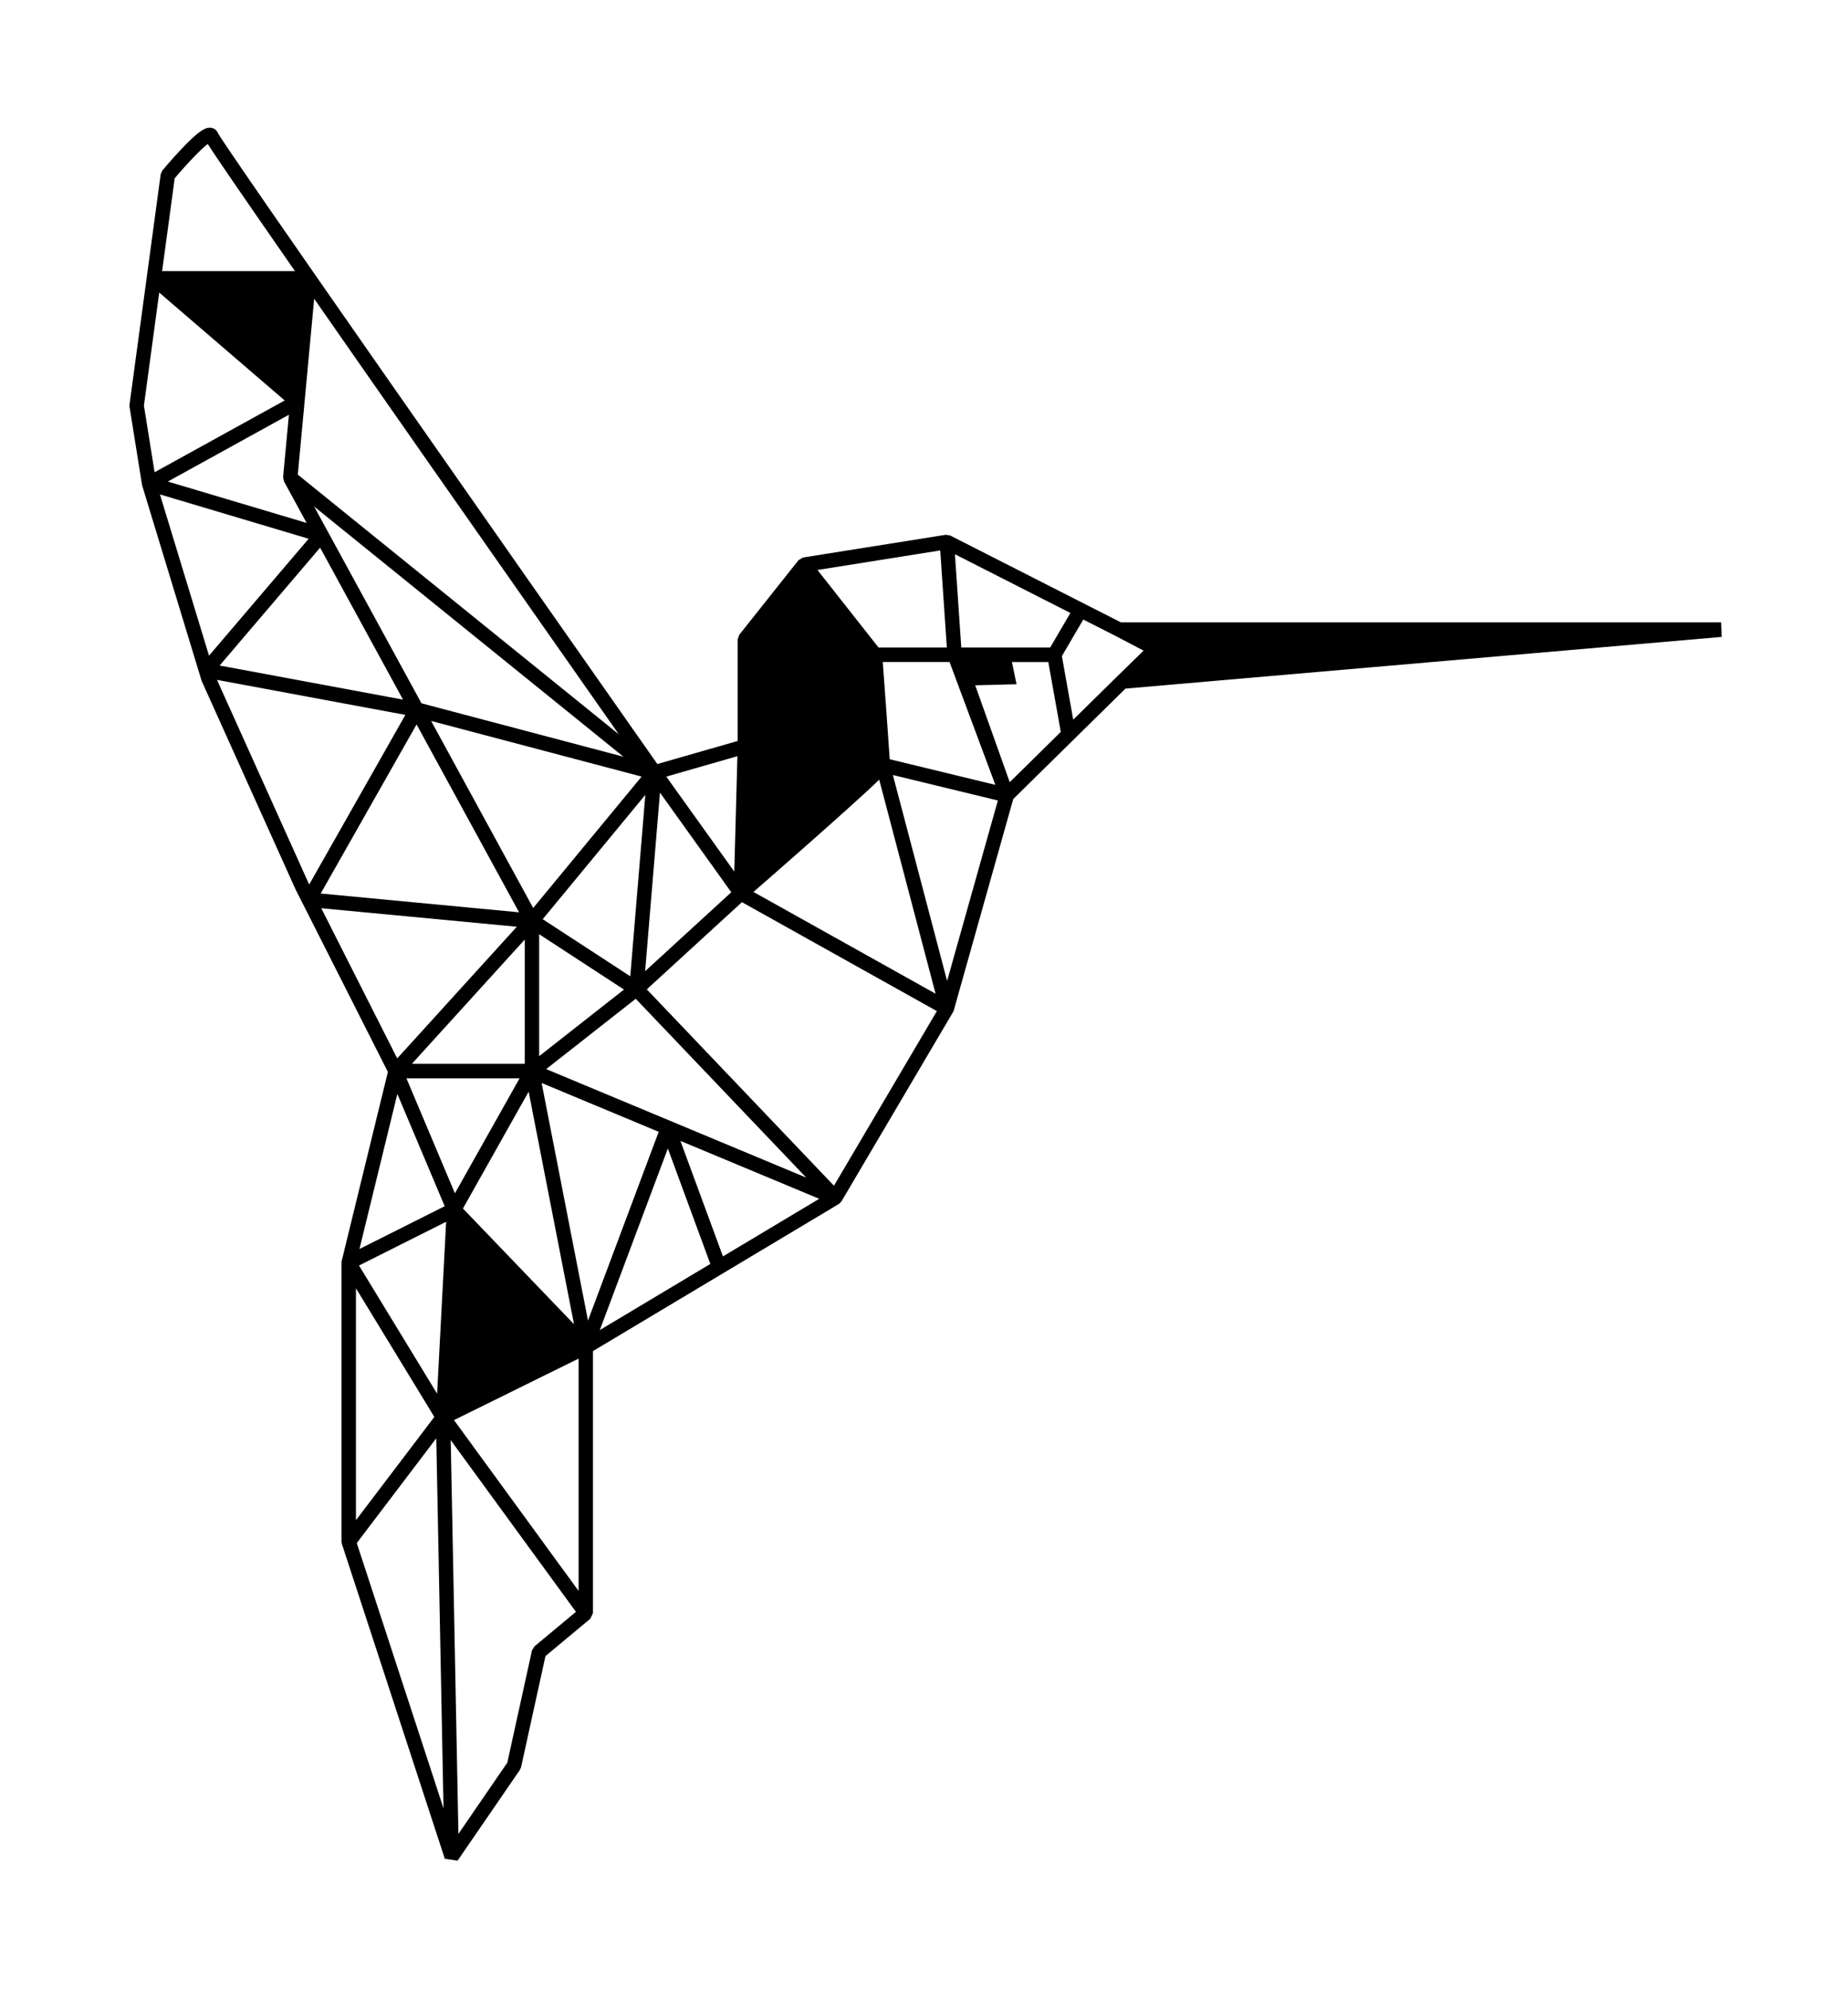 <svg width="224" height="241" viewBox="0 0 224 241" fill="none" xmlns="http://www.w3.org/2000/svg">
<g filter="url(#filter0_d)">
<path d="M203.623 65.414H130.862L110.165 54.888L109.638 54.805L92.335 57.559L91.791 57.879L84.607 66.924L84.414 67.479V79.79L74.677 82.584C56.529 56.739 22.631 8.34 21.441 6.171C21.304 5.817 21.012 5.568 20.648 5.496C19.984 5.364 19.163 5.752 16.933 8.12C15.759 9.366 14.719 10.612 14.676 10.665L14.478 11.114L10.697 39.039L10.701 39.301L12.214 48.74L12.241 48.859L19.425 72.457L19.464 72.563L30.806 97.736L30.824 97.772L42.017 119.896L36.424 142.78L36.398 142.992V176.818L36.443 177.096L48.919 215.246L50.463 215.474L58.025 204.461L58.16 204.149L61.118 190.68L66.556 186.154L66.875 185.471V153.723L96.692 135.888L96.997 135.58L110.519 112.645L110.61 112.434L117.817 86.826L131.418 73.445L203.697 67.179L203.623 65.414ZM124.742 64.279L122.301 68.457H111.517L110.75 57.164L124.742 64.279ZM111.685 74.482L115.647 85.108L102.843 82.004C102.702 79.748 102.199 72.886 102.002 70.224H110.097L111.685 74.482ZM108.402 110.416L86.33 98.085C87.84 96.769 90.927 94.072 93.983 91.365C96.484 89.15 98.477 87.358 99.908 86.042C100.587 85.417 101.143 84.895 101.57 84.481L108.402 110.416ZM108.968 56.701L109.767 68.457H101.482L94.088 59.069L108.968 56.701ZM84.382 81.635L84.004 95.617L75.762 84.108L84.382 81.635ZM74.996 86.049L83.64 98.121L73.198 107.687L74.996 86.049ZM57.978 120.672L50.142 134.602L44.265 120.672H57.978ZM44.931 118.904L58.606 103.854V118.904H44.931ZM51.113 136.447L59.078 122.288L64.577 150.466L51.113 136.447ZM72.059 111.03L92.722 132.7L61.205 119.552L72.059 111.03ZM60.353 117.984V103.208L70.634 109.913L60.353 117.984ZM71.396 108.306L60.784 101.386L73.222 86.316L71.396 108.306ZM59.628 100.03L47.257 77.363L72.771 84.107L59.628 100.03ZM46.091 75.227L33.074 51.377L70.566 81.697L46.091 75.227ZM43.852 74.78L21.623 70.647L33.801 56.364L43.852 74.78ZM46.908 46.012C55.991 58.999 65.132 72.032 70.008 78.984L31.097 47.516L33.082 26.202C36.643 31.318 41.164 37.798 46.908 46.012ZM29.42 48.335L32.167 53.369L15.343 48.353L30.019 40.258L29.314 47.824L29.42 48.335ZM16.174 11.61C17.737 9.75 19.38 8.054 20.18 7.449C20.93 8.625 23.262 12.076 30.75 22.852H14.651L16.174 11.61ZM12.445 39.148L14.3 25.453L29.508 38.528L13.739 47.225L12.445 39.148ZM14.387 49.912L32.413 55.287L20.336 69.452L14.387 49.912ZM32.386 96.985L21.303 72.385L44.136 76.63L32.484 97.175L32.386 96.985ZM45.493 77.787L57.917 100.552L33.873 98.275L45.493 77.787ZM33.941 100.057L57.645 102.301L43.148 118.256L33.941 100.057ZM43.163 122.563L48.902 136.166L38.571 141.354L43.163 122.563ZM38.145 146.109L47.647 161.7L38.145 174.218V146.109ZM38.245 176.986L47.882 164.29L48.76 209.138L38.245 176.986ZM47.983 158.885L38.516 143.354L49.077 138.051L47.983 158.885ZM59.779 189.508L59.48 190L56.493 203.596L50.566 212.228L49.633 164.514L64.81 185.321L59.779 189.508ZM65.132 182.787L50.031 162.084L65.132 154.633V182.787ZM66.271 150.021L60.652 121.233L74.842 127.152L66.271 150.021ZM67.704 151.176L75.951 129.173L81.101 143.162L67.704 151.176ZM82.63 142.249L77.476 128.252L94.299 135.269L82.63 142.249ZM96.086 133.683L73.399 109.889L84.931 99.324L108.561 112.524L96.086 133.683ZM109.801 108.868L103.228 83.917L115.955 87.002L109.801 108.868ZM117.391 84.784L113.207 73.042C113.369 73.05 118.218 72.912 118.218 72.912L117.656 70.225H122.068L123.579 78.694L117.391 84.784ZM130.429 71.956L130.425 71.957L125.088 77.208L123.714 69.507L126.305 65.075L130.262 67.086L133.617 68.842L130.429 71.956Z" fill="black"/>
</g>
<defs>
<filter id="filter0_d" x="0.697" y="0.474" width="223" height="240" filterUnits="userSpaceOnUse" color-interpolation-filters="sRGB">
<feFlood flood-opacity="0" result="BackgroundImageFix"/>
<feColorMatrix in="SourceAlpha" type="matrix" values="0 0 0 0 0 0 0 0 0 0 0 0 0 0 0 0 0 0 127 0"/>
<feOffset dx="5" dy="10"/>
<feGaussianBlur stdDeviation="7.5"/>
<feColorMatrix type="matrix" values="0 0 0 0 0.416 0 0 0 0 0.416 0 0 0 0 0.353 0 0 0 0.5 0"/>
<feBlend mode="normal" in2="BackgroundImageFix" result="effect1_dropShadow"/>
<feBlend mode="normal" in="SourceGraphic" in2="effect1_dropShadow" result="shape"/>
</filter>
</defs>
</svg>

